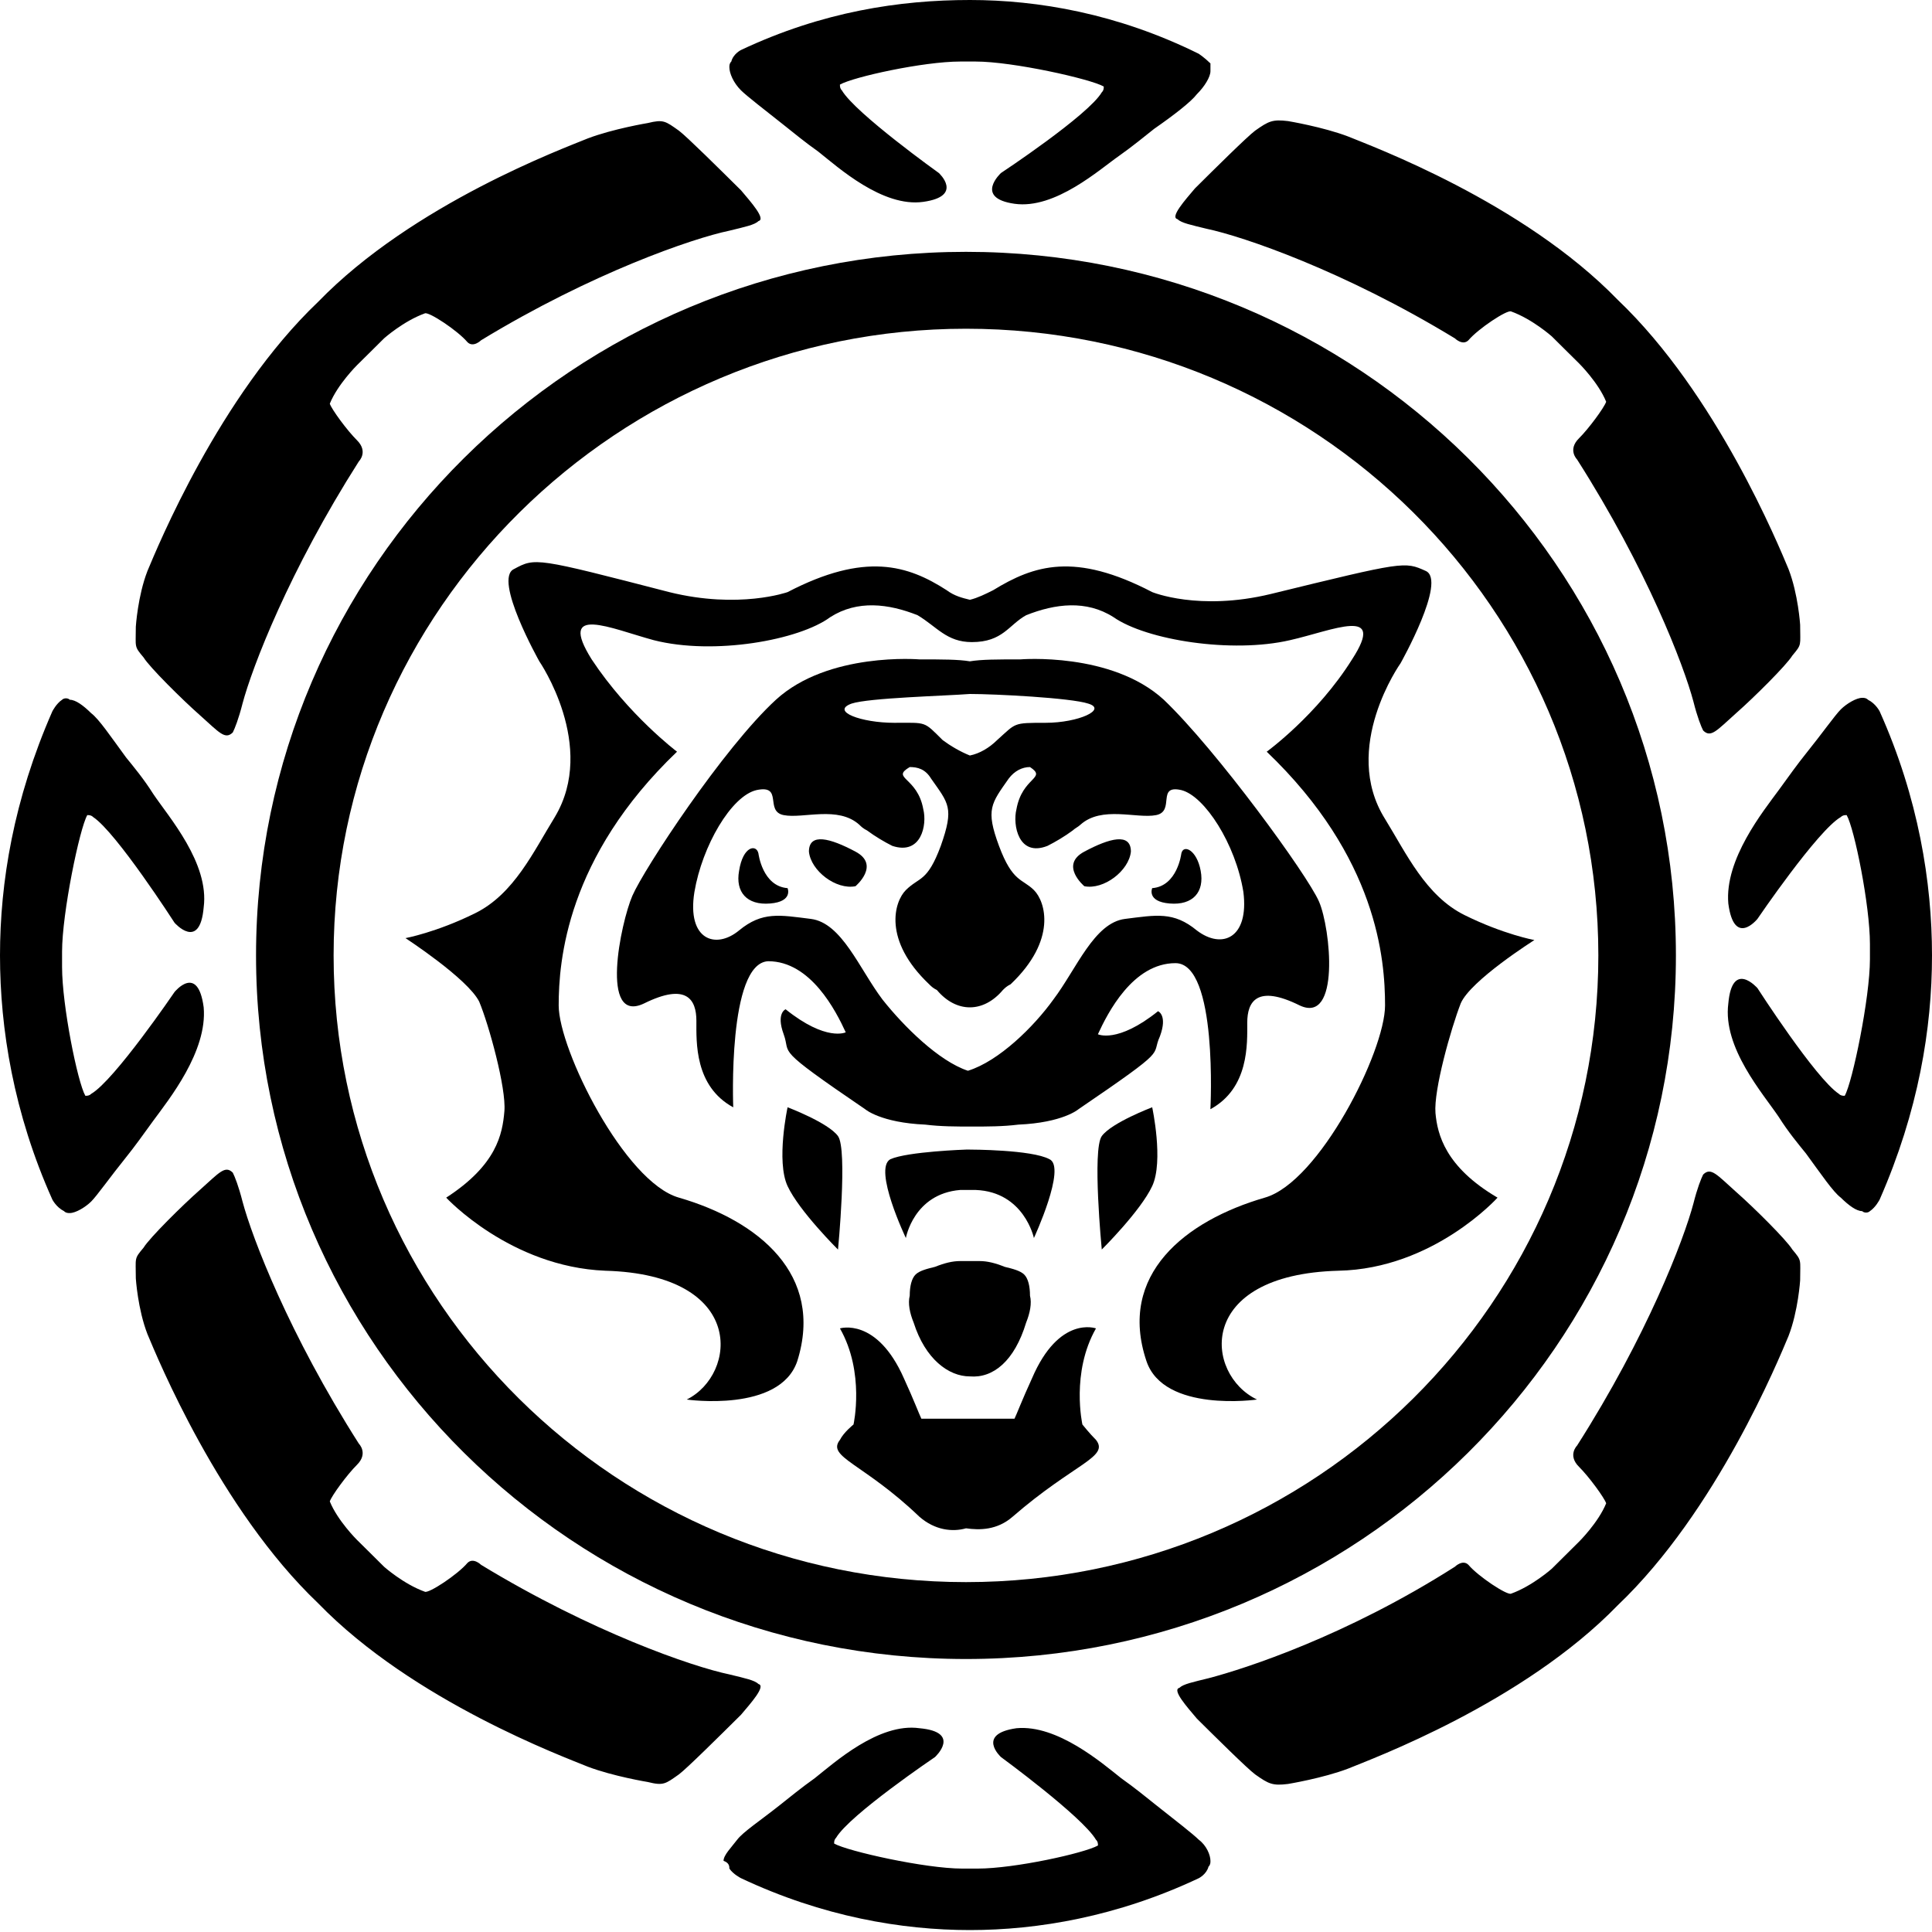<svg width="40" height="40" viewBox="0 0 40 40" fill="none" xmlns="http://www.w3.org/2000/svg">
<rect x="0" y="0" width="40" height="40" fill="#808080" stroke="none"/>
<g clip-path="url(#clip0_283_135)">
<rect width="40" height="40" fill="white"/>
<path d="M20 6.806C27.229 6.806 33.092 12.617 33.092 19.781C33.092 26.945 27.229 32.756 20 32.756C12.771 32.756 6.907 26.945 6.907 19.781C6.907 12.617 12.811 6.806 20 6.806ZM20 5.214C11.887 5.214 5.301 11.741 5.301 19.781C5.301 27.821 11.887 34.348 20 34.348C28.112 34.348 34.698 27.821 34.698 19.781C34.698 11.741 28.112 5.214 20 5.214Z" fill="black"/>
<path d="M14.057 2.706C13.776 2.507 13.736 2.468 13.414 2.547C13.414 2.547 12.691 2.667 12.169 2.866C11.687 3.065 8.555 4.219 6.587 6.249C4.539 8.199 3.254 11.343 3.053 11.821C2.852 12.338 2.812 12.975 2.812 12.975C2.812 13.413 2.772 13.373 2.973 13.612C3.093 13.811 3.776 14.488 4.137 14.806C4.539 15.164 4.659 15.323 4.82 15.164C4.86 15.085 4.94 14.886 5.021 14.567C5.222 13.811 5.985 11.821 7.43 9.552C7.43 9.552 7.631 9.353 7.39 9.114C7.189 8.915 6.868 8.478 6.828 8.358C6.989 7.96 7.39 7.562 7.39 7.562L7.671 7.284L7.952 7.005C7.952 7.005 8.354 6.647 8.796 6.488C8.876 6.448 9.479 6.846 9.679 7.085C9.8 7.204 9.96 7.045 9.96 7.045C12.25 5.652 14.338 4.935 15.101 4.776C15.422 4.697 15.623 4.657 15.703 4.577C15.864 4.537 15.543 4.179 15.342 3.94C14.9 3.502 14.217 2.826 14.057 2.706ZM25.985 2.706C26.266 2.507 26.346 2.468 26.667 2.507C26.667 2.507 27.39 2.627 27.912 2.826C28.394 3.025 31.527 4.179 33.495 6.209C35.543 8.159 36.828 11.303 37.029 11.781C37.23 12.299 37.27 12.935 37.27 12.935C37.27 13.373 37.31 13.333 37.109 13.572C36.989 13.771 36.306 14.448 35.944 14.766C35.543 15.124 35.422 15.284 35.262 15.124C35.221 15.045 35.141 14.846 35.061 14.527C34.86 13.771 34.097 11.781 32.651 9.512C32.651 9.512 32.45 9.313 32.691 9.075C32.892 8.876 33.214 8.438 33.254 8.318C33.093 7.92 32.691 7.522 32.691 7.522L32.41 7.244L32.129 6.965C32.129 6.965 31.727 6.607 31.286 6.448C31.205 6.408 30.603 6.806 30.402 7.045C30.282 7.164 30.121 7.005 30.121 7.005C27.832 5.612 25.744 4.896 24.98 4.736C24.659 4.657 24.459 4.617 24.378 4.537C24.218 4.498 24.539 4.139 24.74 3.901C25.141 3.502 25.824 2.826 25.985 2.706ZM25.985 36.736C26.266 36.935 26.346 36.975 26.667 36.935C26.667 36.935 27.39 36.816 27.912 36.617C28.394 36.418 31.527 35.264 33.495 33.234C35.543 31.284 36.828 28.139 37.029 27.662C37.23 27.144 37.27 26.508 37.27 26.508C37.27 26.07 37.31 26.11 37.109 25.871C36.989 25.672 36.306 24.995 35.944 24.677C35.543 24.318 35.422 24.159 35.262 24.318C35.221 24.398 35.141 24.597 35.061 24.915C34.86 25.672 34.097 27.662 32.651 29.93C32.651 29.93 32.45 30.129 32.691 30.368C32.892 30.567 33.214 31.005 33.254 31.124C33.093 31.522 32.691 31.92 32.691 31.92L32.41 32.199L32.129 32.478C32.129 32.478 31.727 32.836 31.286 32.995C31.205 33.035 30.603 32.637 30.402 32.398C30.282 32.279 30.121 32.438 30.121 32.438C27.872 33.871 25.784 34.547 25.021 34.746C24.699 34.826 24.499 34.866 24.418 34.945C24.258 34.985 24.579 35.343 24.78 35.582C25.141 35.94 25.824 36.617 25.985 36.736ZM14.057 36.736C13.776 36.935 13.736 36.975 13.414 36.895C13.414 36.895 12.691 36.776 12.169 36.577C11.687 36.378 8.555 35.224 6.587 33.194C4.539 31.244 3.254 28.099 3.053 27.622C2.852 27.105 2.812 26.468 2.812 26.468C2.812 26.03 2.772 26.07 2.973 25.831C3.093 25.632 3.776 24.955 4.137 24.637C4.539 24.279 4.659 24.119 4.82 24.279C4.86 24.358 4.94 24.557 5.021 24.876C5.222 25.632 5.985 27.622 7.43 29.89C7.43 29.89 7.631 30.09 7.39 30.328C7.189 30.527 6.868 30.965 6.828 31.085C6.989 31.483 7.39 31.881 7.39 31.881L7.671 32.159L7.952 32.438C7.952 32.438 8.354 32.796 8.796 32.955C8.876 32.995 9.479 32.597 9.679 32.358C9.8 32.239 9.96 32.398 9.96 32.398C12.25 33.791 14.338 34.508 15.101 34.667C15.422 34.746 15.623 34.786 15.703 34.866C15.864 34.906 15.543 35.264 15.342 35.502C14.9 35.94 14.217 36.617 14.057 36.736ZM25.061 1.313C24.94 1.194 24.82 1.114 24.82 1.114C23.133 0.279 21.487 0 20.081 0C18.635 0 17.029 0.239 15.342 1.035C15.342 1.035 15.181 1.114 15.141 1.274C15.101 1.313 15.101 1.353 15.101 1.393C15.101 1.512 15.181 1.711 15.342 1.871C15.463 1.99 15.824 2.269 16.226 2.587C16.426 2.746 16.667 2.945 16.948 3.144C17.35 3.463 18.274 4.299 19.117 4.179C19.96 4.06 19.438 3.582 19.438 3.582C19.438 3.582 17.712 2.348 17.43 1.871C17.39 1.831 17.39 1.791 17.39 1.751C17.671 1.592 19.117 1.274 19.88 1.274H20.201C20.965 1.274 22.571 1.632 22.852 1.791C22.852 1.831 22.852 1.871 22.812 1.91C22.531 2.388 20.724 3.582 20.724 3.582C20.724 3.582 20.161 4.099 21.005 4.219C21.848 4.338 22.772 3.502 23.173 3.224C23.454 3.025 23.695 2.826 23.896 2.667C24.298 2.388 24.659 2.109 24.78 1.95C24.94 1.791 25.061 1.592 25.061 1.473V1.313ZM15.101 38.687C15.181 38.806 15.342 38.886 15.342 38.886C17.029 39.682 18.675 39.96 20.081 39.96C21.487 39.96 23.133 39.682 24.82 38.886C24.82 38.886 24.98 38.806 25.021 38.647C25.061 38.607 25.061 38.567 25.061 38.527C25.061 38.408 24.98 38.209 24.82 38.09C24.699 37.97 24.338 37.691 23.936 37.373C23.736 37.214 23.495 37.015 23.213 36.816C22.812 36.498 21.888 35.702 21.045 35.781C20.201 35.901 20.724 36.378 20.724 36.378C20.724 36.378 22.41 37.612 22.691 38.09C22.732 38.129 22.732 38.169 22.732 38.209C22.45 38.368 21.005 38.687 20.242 38.687H19.92C19.157 38.687 17.551 38.328 17.27 38.169C17.27 38.129 17.27 38.09 17.31 38.05C17.591 37.572 19.358 36.378 19.358 36.378C19.358 36.378 19.92 35.861 19.037 35.781C18.193 35.662 17.27 36.498 16.868 36.816C16.587 37.015 16.346 37.214 16.145 37.373C15.744 37.691 15.382 37.93 15.262 38.09C15.141 38.249 14.98 38.408 14.98 38.527C15.101 38.567 15.101 38.647 15.101 38.687ZM17.712 18.348C17.712 18.348 18.234 17.91 17.712 17.632C17.189 17.353 16.748 17.234 16.748 17.632C16.788 18.03 17.31 18.428 17.712 18.348ZM15.703 17.672C15.703 17.672 15.784 18.348 16.306 18.388C16.306 18.388 16.426 18.667 15.944 18.706C15.463 18.746 15.222 18.468 15.302 18.03C15.382 17.512 15.663 17.473 15.703 17.672ZM16.306 22.925C16.306 22.925 16.065 24.04 16.306 24.557C16.547 25.075 17.35 25.871 17.35 25.871C17.35 25.871 17.551 23.801 17.35 23.522C17.149 23.244 16.306 22.925 16.306 22.925Z" fill="black"/>
<path d="M29.72 23.045C29.68 22.568 30.041 21.294 30.242 20.776C30.443 20.299 31.768 19.463 31.768 19.463C31.768 19.463 31.125 19.344 30.322 18.946C29.519 18.548 29.117 17.672 28.676 16.956C27.752 15.483 28.997 13.732 28.997 13.732C28.997 13.732 29.961 12.02 29.519 11.821C29.077 11.622 29.077 11.622 26.306 12.299C24.82 12.657 23.856 12.259 23.856 12.259C22.25 11.423 21.407 11.702 20.563 12.219C20.403 12.299 20.242 12.379 20.081 12.418C19.921 12.379 19.76 12.339 19.599 12.219C18.796 11.702 17.913 11.423 16.306 12.259C16.306 12.259 15.302 12.617 13.856 12.259C11.085 11.543 11.085 11.543 10.643 11.781C10.202 11.98 11.166 13.692 11.166 13.692C11.166 13.692 12.37 15.443 11.487 16.916C11.045 17.632 10.643 18.508 9.84 18.906C9.037 19.304 8.395 19.423 8.395 19.423C8.395 19.423 9.68 20.259 9.921 20.737C10.121 21.214 10.483 22.528 10.443 23.005C10.403 23.483 10.282 24.12 9.238 24.796C9.238 24.796 10.563 26.229 12.531 26.309C15.463 26.389 15.262 28.458 14.218 28.976C14.218 28.976 16.145 29.254 16.507 28.18C17.069 26.389 15.704 25.274 14.057 24.796C12.933 24.478 11.567 21.732 11.567 20.816C11.567 19.901 11.728 17.752 14.017 15.563C14.017 15.563 13.013 14.806 12.25 13.652C11.527 12.498 12.652 13.015 13.535 13.254C14.78 13.572 16.547 13.254 17.19 12.777C17.752 12.418 18.395 12.498 18.997 12.737C19.398 12.976 19.599 13.294 20.121 13.294C20.764 13.294 20.884 12.936 21.246 12.737C21.848 12.498 22.491 12.418 23.053 12.777C23.736 13.254 25.503 13.533 26.708 13.254C27.591 13.055 28.716 12.538 27.993 13.652C27.27 14.806 26.226 15.563 26.226 15.563C28.515 17.752 28.676 19.861 28.676 20.816C28.676 21.771 27.31 24.478 26.186 24.796C24.539 25.274 23.134 26.389 23.736 28.18C24.097 29.254 26.025 28.976 26.025 28.976C24.941 28.458 24.74 26.389 27.712 26.309C29.68 26.269 31.005 24.796 31.005 24.796C29.921 24.16 29.76 23.483 29.72 23.045Z" fill="black"/>
<path d="M22.45 18.348C22.45 18.348 21.928 17.91 22.45 17.632C22.972 17.353 23.414 17.234 23.414 17.632C23.373 18.03 22.851 18.428 22.45 18.348ZM24.458 17.672C24.458 17.672 24.378 18.348 23.855 18.388C23.855 18.388 23.735 18.666 24.217 18.706C24.699 18.746 24.94 18.468 24.859 18.03C24.779 17.592 24.498 17.472 24.458 17.672ZM23.855 22.925C23.855 22.925 24.096 24.04 23.855 24.557C23.614 25.074 22.811 25.87 22.811 25.87C22.811 25.87 22.61 23.801 22.811 23.522C23.012 23.244 23.855 22.925 23.855 22.925ZM21.727 24C21.365 23.801 20.08 23.801 20.08 23.801H20C20 23.801 18.795 23.841 18.434 24C18.072 24.199 18.755 25.632 18.755 25.632C18.755 25.632 18.916 24.716 19.88 24.637H20.201C21.205 24.676 21.406 25.632 21.406 25.632C21.406 25.632 22.088 24.159 21.727 24ZM21.325 26.826C21.325 26.627 21.285 26.468 21.205 26.388C21.124 26.308 20.964 26.268 20.803 26.229C20.602 26.149 20.442 26.109 20.281 26.109H19.88C19.719 26.109 19.558 26.149 19.357 26.229C19.197 26.268 19.036 26.308 18.956 26.388C18.875 26.468 18.835 26.627 18.835 26.826C18.795 26.985 18.835 27.184 18.916 27.383C19.157 28.139 19.639 28.497 20.08 28.497C20.562 28.537 21.004 28.179 21.245 27.383C21.325 27.184 21.365 26.985 21.325 26.826Z" fill="black"/>
<path d="M22.691 29.811C22.57 29.692 22.41 29.493 22.41 29.493C22.41 29.493 22.169 28.418 22.691 27.503C22.691 27.503 21.928 27.224 21.366 28.538C21.165 28.975 21.044 29.294 21.004 29.373H19.076C19.036 29.294 18.916 28.975 18.715 28.538C18.153 27.264 17.39 27.503 17.39 27.503C17.912 28.418 17.671 29.493 17.671 29.493C17.671 29.493 17.47 29.652 17.39 29.811C17.108 30.169 17.872 30.289 19.036 31.403C19.357 31.682 19.719 31.722 20 31.642C20.281 31.682 20.643 31.682 20.964 31.403C22.249 30.289 22.972 30.169 22.691 29.811ZM27.309 18.667C27.068 18.11 25.181 15.523 24.096 14.488C23.012 13.493 21.125 13.652 21.125 13.652C20.643 13.652 20.321 13.652 20.08 13.692C19.839 13.652 19.518 13.652 19.036 13.652C19.036 13.652 17.149 13.493 16.064 14.488C14.98 15.483 13.333 17.99 13.092 18.547C12.851 19.105 12.41 21.214 13.333 20.776C14.217 20.338 14.418 20.697 14.418 21.134C14.418 21.572 14.377 22.488 15.181 22.926C15.181 22.926 15.06 19.941 15.904 19.901C16.787 19.901 17.309 20.936 17.51 21.373C17.51 21.373 17.108 21.572 16.265 20.896C16.265 20.896 16.064 20.975 16.225 21.413C16.386 21.851 15.984 21.652 17.912 22.965C17.912 22.965 18.233 23.244 19.157 23.284C19.478 23.324 19.799 23.324 20.12 23.324C20.442 23.324 20.763 23.324 21.084 23.284C22.008 23.244 22.329 22.965 22.329 22.965C24.257 21.652 23.815 21.891 24.016 21.453C24.177 21.015 23.976 20.936 23.976 20.936C23.133 21.612 22.731 21.413 22.731 21.413C22.932 20.975 23.454 19.941 24.337 19.941C25.221 19.941 25.06 22.965 25.06 22.965C25.863 22.528 25.823 21.612 25.823 21.174C25.823 20.736 26.024 20.378 26.908 20.816C27.751 21.214 27.55 19.224 27.309 18.667ZM17.631 14.567C17.992 14.448 19.558 14.408 20.08 14.368C20.602 14.368 22.169 14.448 22.53 14.567C22.932 14.687 22.329 14.965 21.647 14.965C20.964 14.965 21.044 14.965 20.643 15.324C20.482 15.483 20.281 15.602 20.08 15.642C19.88 15.562 19.679 15.443 19.518 15.324C19.116 14.926 19.197 14.965 18.514 14.965C17.831 14.965 17.189 14.727 17.631 14.567ZM24.779 19.264C24.297 18.866 23.936 18.945 23.293 19.025C22.651 19.105 22.289 20.06 21.807 20.697C21.406 21.254 20.683 21.97 20.04 22.169C19.438 21.97 18.715 21.254 18.273 20.697C17.791 20.06 17.43 19.105 16.787 19.025C16.145 18.945 15.783 18.866 15.301 19.264C14.819 19.662 14.217 19.463 14.377 18.468C14.538 17.513 15.141 16.478 15.663 16.358C16.225 16.239 15.823 16.796 16.225 16.876C16.627 16.955 17.349 16.677 17.791 17.075C17.831 17.115 17.872 17.154 17.952 17.194C18.113 17.314 18.313 17.433 18.474 17.513C19.076 17.712 19.197 17.075 19.116 16.756C18.996 16.08 18.434 16.12 18.835 15.881C18.996 15.881 19.157 15.921 19.277 16.12C19.639 16.637 19.759 16.717 19.478 17.513C19.197 18.269 19.036 18.149 18.755 18.428C18.514 18.667 18.273 19.463 19.237 20.378C19.277 20.418 19.317 20.458 19.398 20.498C19.598 20.736 19.839 20.856 20.08 20.856C20.321 20.856 20.562 20.736 20.763 20.498C20.803 20.458 20.843 20.418 20.924 20.378C21.888 19.463 21.647 18.667 21.406 18.428C21.165 18.189 20.964 18.269 20.683 17.513C20.402 16.756 20.522 16.637 20.884 16.12C21.004 15.96 21.165 15.881 21.325 15.881C21.687 16.12 21.165 16.08 21.044 16.756C20.964 17.075 21.084 17.751 21.687 17.513C21.847 17.433 22.048 17.314 22.209 17.194C22.249 17.154 22.329 17.115 22.369 17.075C22.811 16.677 23.534 16.955 23.936 16.876C24.337 16.796 23.936 16.239 24.458 16.358C24.94 16.478 25.582 17.473 25.743 18.468C25.863 19.423 25.301 19.662 24.779 19.264ZM1.285 14.488C1.165 14.567 1.084 14.727 1.084 14.727C0.281 16.557 0 18.269 0 19.781C0 21.294 0.281 23.045 1.084 24.836C1.084 24.836 1.165 24.995 1.325 25.075C1.365 25.115 1.406 25.115 1.446 25.115C1.566 25.115 1.767 24.995 1.888 24.876C2.008 24.756 2.289 24.358 2.61 23.96C2.771 23.761 2.972 23.483 3.173 23.204C3.494 22.766 4.297 21.771 4.217 20.856C4.096 19.941 3.614 20.538 3.614 20.538C3.614 20.538 2.369 22.368 1.888 22.647C1.847 22.687 1.807 22.687 1.767 22.687C1.606 22.408 1.285 20.816 1.285 20.02V19.702C1.285 18.906 1.647 17.154 1.807 16.876C1.847 16.876 1.888 16.876 1.928 16.916C2.41 17.234 3.614 19.105 3.614 19.105C3.614 19.105 4.137 19.702 4.217 18.786C4.337 17.871 3.494 16.916 3.173 16.438C2.972 16.12 2.771 15.881 2.61 15.682C2.289 15.244 2.048 14.886 1.888 14.766C1.727 14.607 1.566 14.488 1.446 14.488C1.406 14.448 1.325 14.448 1.285 14.488ZM38.715 25.075C38.835 24.995 38.916 24.836 38.916 24.836C39.719 23.005 40 21.294 40 19.781C40 18.269 39.719 16.518 38.916 14.727C38.916 14.727 38.835 14.567 38.675 14.488C38.635 14.448 38.594 14.448 38.554 14.448C38.434 14.448 38.233 14.567 38.112 14.687C37.992 14.806 37.711 15.204 37.39 15.602C37.229 15.801 37.028 16.08 36.827 16.358C36.506 16.796 35.703 17.791 35.783 18.707C35.904 19.622 36.386 19.025 36.386 19.025C36.386 19.025 37.63 17.194 38.112 16.916C38.153 16.876 38.193 16.876 38.233 16.876C38.394 17.154 38.715 18.747 38.715 19.543V19.861C38.715 20.657 38.353 22.408 38.193 22.687C38.153 22.687 38.112 22.687 38.072 22.647C37.59 22.329 36.386 20.458 36.386 20.458C36.386 20.458 35.864 19.861 35.783 20.776C35.663 21.692 36.506 22.647 36.827 23.125C37.028 23.443 37.229 23.682 37.39 23.881C37.711 24.319 37.952 24.677 38.112 24.796C38.273 24.955 38.434 25.075 38.554 25.075C38.594 25.115 38.675 25.115 38.715 25.075Z" fill="black"/>
</g>
<defs>
<clipPath id="clip0_283_135">
<rect width="40" height="40" fill="white"/>
</clipPath>
</defs>
</svg>
